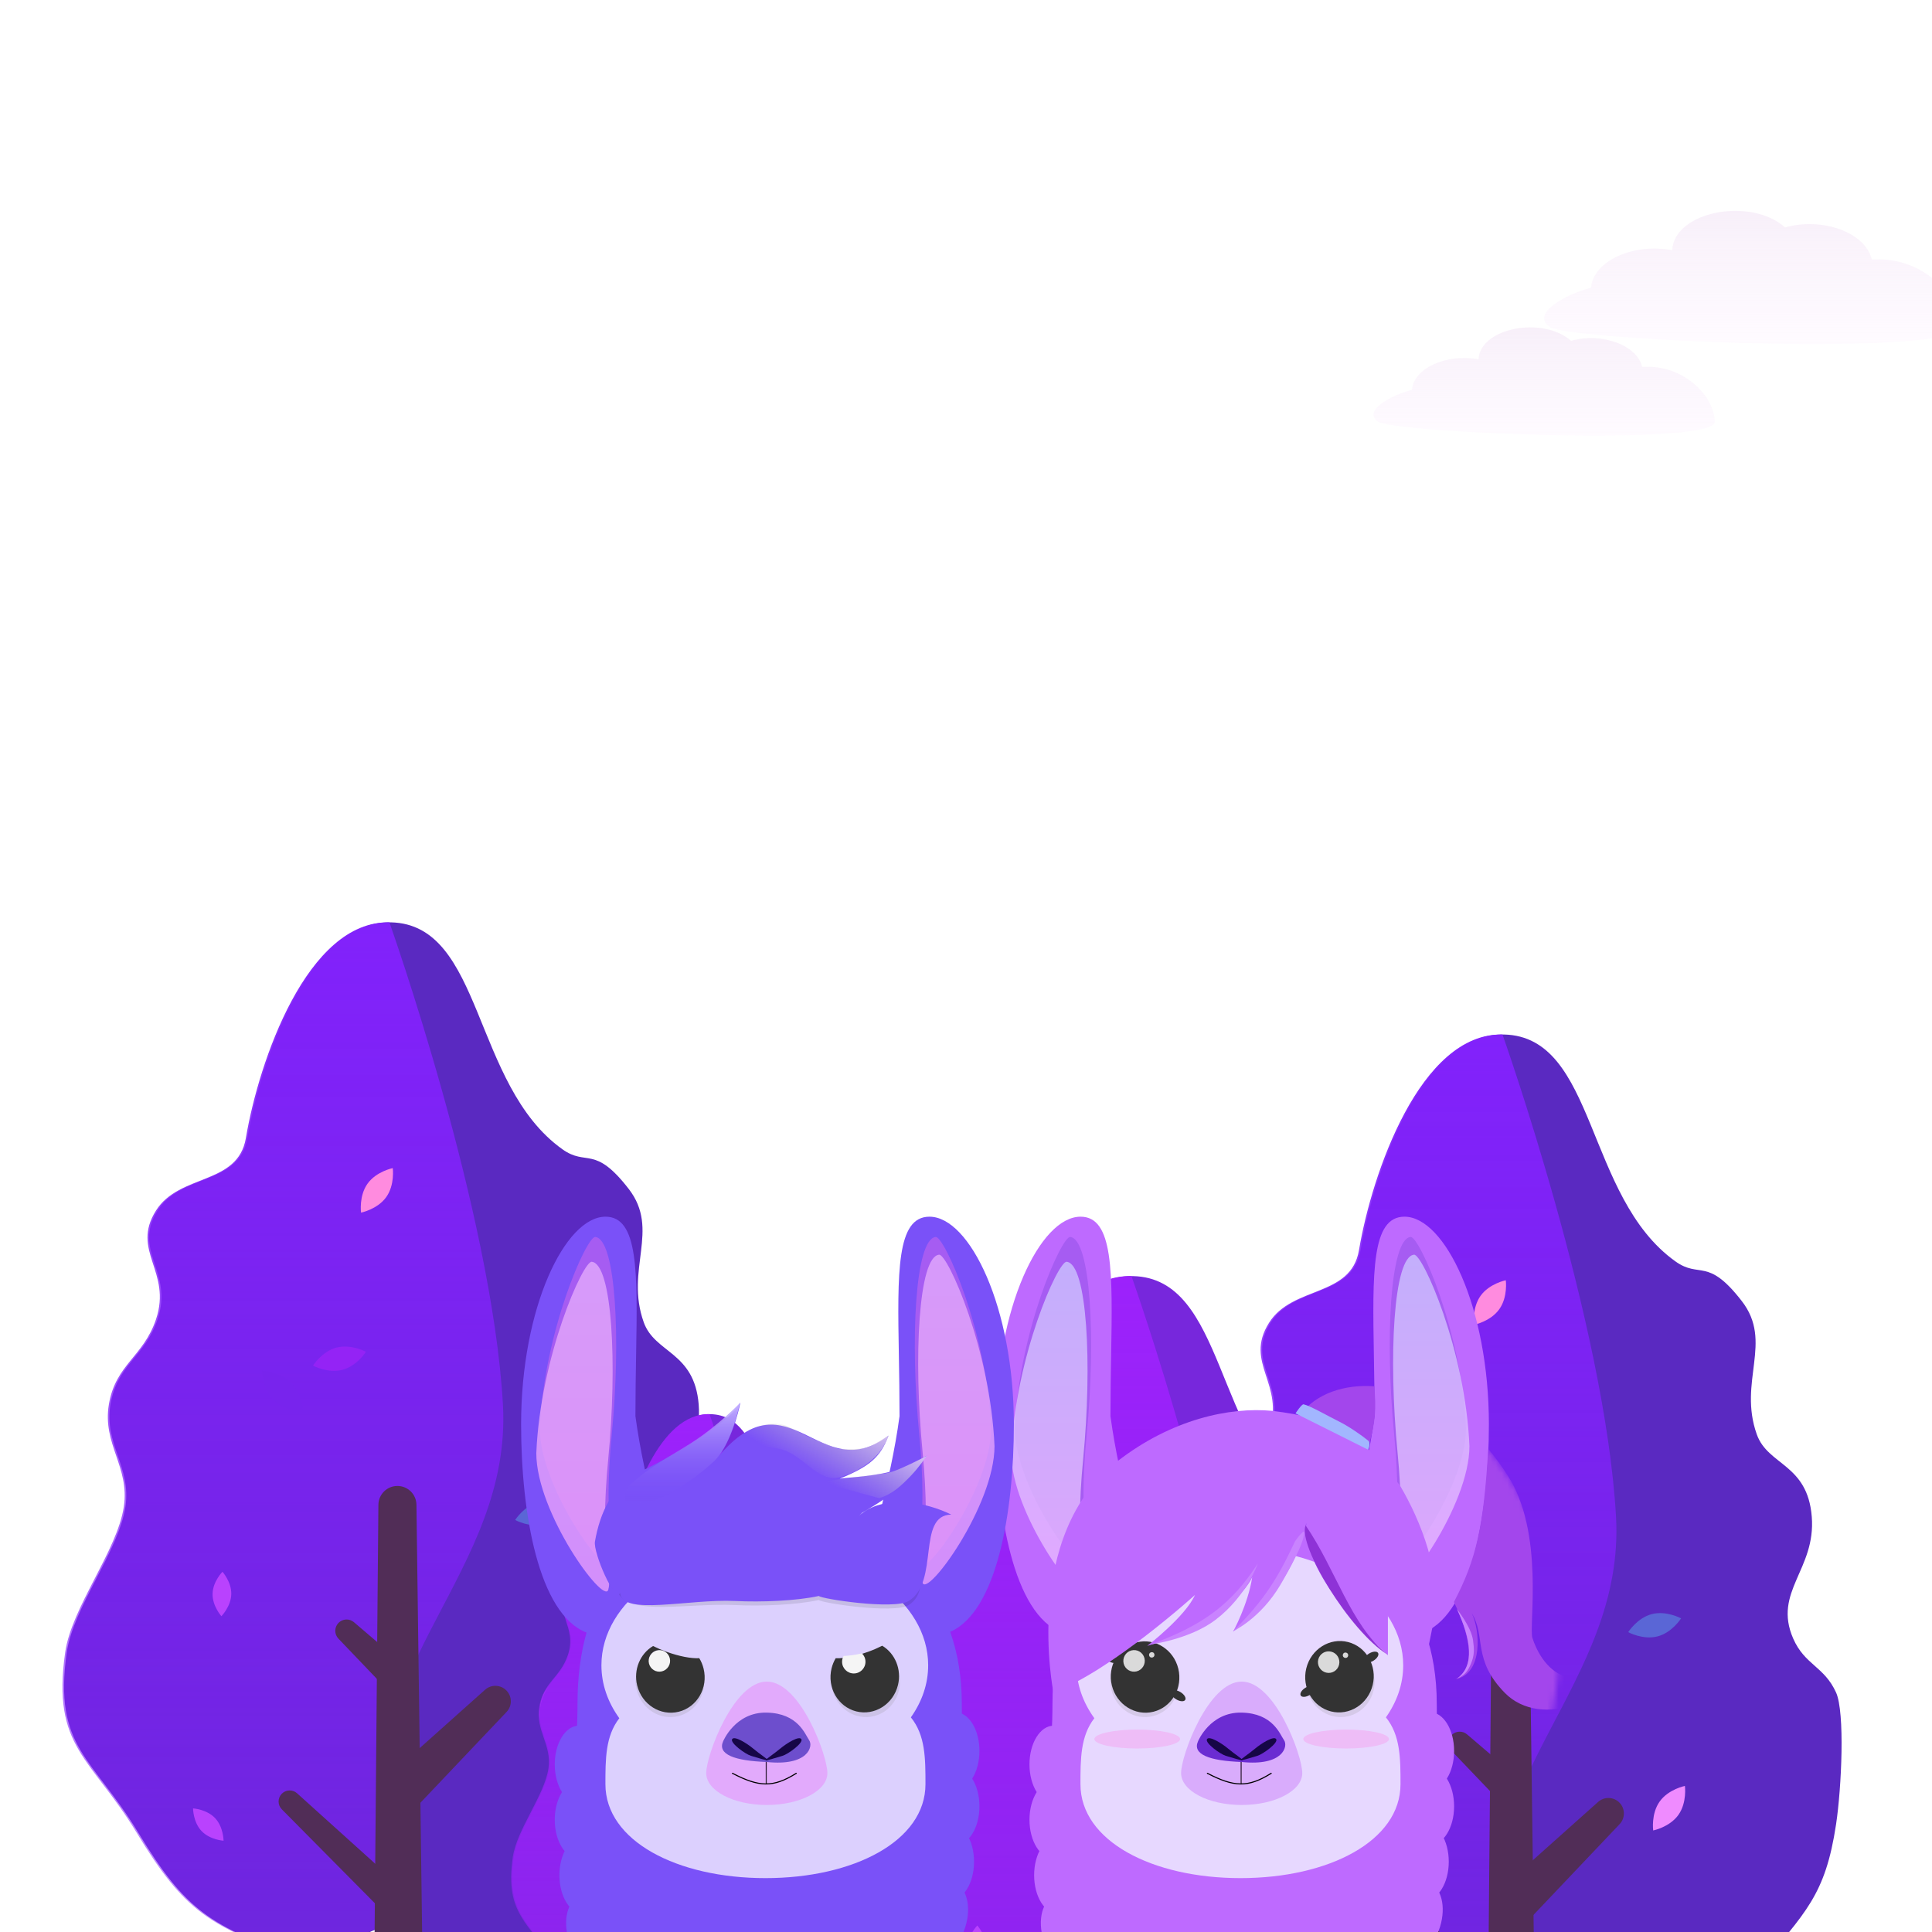 <svg width="339" height="339" viewBox="0 0 339 339" fill="none" xmlns="http://www.w3.org/2000/svg">
<g clip-path="url(#clip0_268_21215)">
<path d="M43.429 199.659C45.685 186.222 54.197 161.495 68.609 161.84C84.849 162.23 82.82 190.324 98.671 201.65C102.984 204.732 104.267 200.799 110.32 208.617C115.889 215.808 109.634 222.689 112.951 232.006C114.906 237.497 121.847 237.136 122.596 246.438C123.345 255.74 115.737 259.596 119.341 267.836C121.37 272.475 124.772 272.696 126.857 277.291C128.438 280.774 127.829 294.017 126.857 300.445C124.976 312.886 121.532 315.866 112.951 326.058C104.693 335.866 98.671 340.49 88.526 343.476C80.772 345.76 76.545 337.521 68.609 338.002C62.103 338.397 58.742 345.711 52.45 343.476C37.041 338.002 32.642 335.412 24.264 321.58C16.242 308.336 9.347 306.643 11.711 289.956C12.84 281.993 20.85 272.132 22.012 264.353C23.055 257.361 18.221 253.398 19.381 246.438C20.558 239.378 25.42 238.109 27.648 231.509C30.494 223.079 23.18 219.502 27.648 212.412C31.787 205.845 42.028 208.009 43.429 199.659Z" fill="#5A29C1"/>
<path d="M43.15 199.666C45.405 186.229 53.917 161.501 68.33 161.847C68.33 161.847 86.347 212.557 88.247 246.444C89.897 275.879 61.807 292.836 68.33 321.586C70.323 330.369 72.022 338.009 72.022 338.009C71.684 338.108 71.384 338.198 71.117 338.279C67.251 339.456 70.608 338.755 71.117 338.279C71.378 338.037 70.896 337.853 68.33 338.009C61.823 338.404 58.462 345.718 52.171 343.483C36.762 338.009 32.363 335.418 23.985 321.586C15.963 308.342 9.068 306.649 11.432 289.963C12.56 282 20.571 272.139 21.732 264.359C22.776 257.367 17.942 253.404 19.102 246.444C20.278 239.385 25.141 238.116 27.369 231.515C30.215 223.085 22.901 219.508 27.369 212.418C31.508 205.852 41.749 208.015 43.15 199.666Z" fill="url(#paint0_linear_268_21215)"/>
<path d="M66.396 264.044C66.412 262.211 67.902 260.735 69.734 260.735C71.561 260.735 73.048 262.202 73.072 264.029L74.68 385.105H65.324L66.396 264.044Z" fill="#512D57"/>
<path d="M85.109 296.495C86.201 295.52 87.87 295.587 88.881 296.646C89.879 297.693 89.882 299.339 88.886 300.388L72.622 317.53L67.528 312.192L85.109 296.495Z" fill="#512D57"/>
<path d="M59.38 287.525C58.644 286.754 58.647 285.54 59.386 284.773C60.116 284.018 61.307 283.96 62.106 284.642L72.521 293.537L68.806 297.387L59.38 287.525Z" fill="#512D57"/>
<path d="M49.445 317.471C48.702 316.721 48.694 315.515 49.428 314.755C50.155 314.002 51.348 313.96 52.126 314.661L71.422 332.056L67.707 335.906L49.445 317.471Z" fill="#512D57"/>
<path d="M51.095 242.646C53.077 244.651 53.154 247.785 53.154 247.785C53.154 247.785 50.018 247.67 48.037 245.665C46.056 243.661 45.978 240.526 45.978 240.526C45.978 240.526 49.114 240.642 51.095 242.646Z" fill="#7824ED"/>
<path d="M95.542 267.453C92.979 268.121 90.393 266.708 90.393 266.708C90.393 266.708 91.963 264.212 94.526 263.544C97.09 262.876 99.675 264.289 99.675 264.289C99.675 264.289 98.105 266.785 95.542 267.453Z" fill="#5A66D6"/>
<path d="M60.073 240.361C57.51 241.029 54.924 239.616 54.924 239.616C54.924 239.616 56.494 237.12 59.057 236.452C61.621 235.784 64.207 237.197 64.207 237.197C64.207 237.197 62.636 239.693 60.073 240.361Z" fill="#9423F5"/>
<path d="M99.197 298.766C97.66 300.924 94.77 301.5 94.77 301.5C94.77 301.5 94.372 298.579 95.908 296.421C97.445 294.263 100.335 293.687 100.335 293.687C100.335 293.687 100.733 296.608 99.197 298.766Z" fill="#EF8BFF"/>
<path d="M67.777 210.041C66.24 212.199 63.35 212.776 63.35 212.776C63.35 212.776 62.952 209.854 64.488 207.696C66.025 205.539 68.915 204.962 68.915 204.962C68.915 204.962 69.313 207.884 67.777 210.041Z" fill="#FF8BDF"/>
<path d="M40.582 279.729C40.53 281.882 38.846 283.587 38.846 283.587C38.846 283.587 37.247 281.801 37.299 279.647C37.351 277.494 39.034 275.789 39.034 275.789C39.034 275.789 40.634 277.575 40.582 279.729Z" fill="#B942FE"/>
<path d="M37.745 319.021C39.224 320.588 39.227 322.984 39.227 322.984C39.227 322.984 36.834 322.84 35.355 321.274C33.877 319.707 33.873 317.311 33.873 317.311C33.873 317.311 36.267 317.455 37.745 319.021Z" fill="#B942FE"/>
<path d="M173.633 261.73C175.888 248.293 184.4 223.565 198.813 223.911C215.053 224.3 213.023 252.395 228.874 263.721C233.187 266.803 234.47 262.87 240.523 270.688C246.092 277.879 239.837 284.76 243.154 294.076C245.109 299.568 252.05 299.207 252.799 308.509C253.549 317.811 245.94 321.667 249.544 329.907C251.573 334.546 254.975 334.767 257.06 339.362C258.641 342.844 258.032 356.088 257.06 362.516C255.179 374.957 251.736 377.937 243.154 388.129C234.896 397.937 228.874 402.56 218.73 405.547C210.975 407.83 206.748 399.592 198.813 400.073C192.306 400.468 188.945 407.782 182.654 405.547C167.244 400.073 162.845 397.482 154.467 383.65C146.446 370.406 139.55 368.713 141.915 352.027C143.043 344.064 151.053 334.203 152.215 326.423C153.258 319.432 148.424 315.468 149.584 308.509C150.761 301.449 155.623 300.18 157.851 293.58C160.698 285.149 153.383 281.572 157.851 274.482C161.99 267.916 172.231 270.08 173.633 261.73Z" fill="#7727DC"/>
<path d="M173.355 261.732C175.61 248.295 184.122 223.567 198.535 223.913C198.535 223.913 216.552 274.623 218.452 308.51C220.103 337.944 192.013 354.902 198.535 383.652C200.528 392.434 202.228 400.075 202.228 400.075C201.889 400.174 201.589 400.264 201.323 400.345C197.456 401.522 200.813 400.82 201.323 400.345C201.583 400.102 201.101 399.919 198.535 400.075C192.028 400.47 188.668 407.783 182.376 405.549C166.967 400.075 162.568 397.484 154.19 383.652C146.168 370.408 139.273 368.715 141.637 352.028C142.766 344.065 150.776 334.204 151.937 326.425C152.981 319.433 148.147 315.47 149.307 308.51C150.483 301.45 155.346 300.181 157.574 293.581C160.42 285.151 153.106 281.574 157.574 274.484C161.713 267.917 171.954 270.081 173.355 261.732Z" fill="url(#paint1_linear_268_21215)"/>
<path d="M196.61 326.118C196.627 324.286 198.117 322.809 199.949 322.809C201.775 322.809 203.263 324.277 203.287 326.104L204.894 447.18H195.539L196.61 326.118Z" fill="#512D57"/>
<path d="M227.995 329.516C225.432 330.184 222.846 328.771 222.846 328.771C222.846 328.771 224.416 326.275 226.979 325.607C229.543 324.939 232.128 326.352 232.128 326.352C232.128 326.352 230.558 328.848 227.995 329.516Z" fill="#5A66D6"/>
<path d="M192.526 302.429C189.963 303.097 187.377 301.684 187.377 301.684C187.377 301.684 188.947 299.188 191.511 298.52C194.074 297.852 196.66 299.265 196.66 299.265C196.66 299.265 195.09 301.761 192.526 302.429Z" fill="#7824EC"/>
<path d="M200.23 272.109C198.693 274.267 195.804 274.844 195.804 274.844C195.804 274.844 195.405 271.922 196.942 269.764C198.478 267.607 201.368 267.03 201.368 267.03C201.368 267.03 201.766 269.952 200.23 272.109Z" fill="#FF8BDF"/>
<path d="M173.035 341.797C172.983 343.95 171.3 345.655 171.3 345.655C171.3 345.655 169.7 343.869 169.752 341.715C169.804 339.562 171.487 337.857 171.487 337.857C171.487 337.857 173.087 339.643 173.035 341.797Z" fill="#B942FE"/>
<path d="M109.391 271.08C110.759 262.927 115.924 247.925 124.668 248.135C134.521 248.371 133.29 265.416 142.907 272.288C145.523 274.157 146.302 271.771 149.975 276.514C153.353 280.877 149.558 285.052 151.57 290.705C152.757 294.036 156.968 293.817 157.422 299.461C157.877 305.105 153.261 307.444 155.448 312.444C156.679 315.258 158.742 315.392 160.008 318.18C160.966 320.293 160.597 328.328 160.008 332.228C158.866 339.776 156.777 341.584 151.57 347.768C146.56 353.718 142.907 356.523 136.752 358.335C132.047 359.721 129.483 354.722 124.668 355.014C120.72 355.254 118.681 359.691 114.864 358.335C105.515 355.014 102.846 353.442 97.763 345.05C92.896 337.015 88.713 335.988 90.147 325.864C90.832 321.033 95.692 315.05 96.396 310.33C97.03 306.088 94.097 303.684 94.8 299.461C95.514 295.178 98.464 294.408 99.816 290.403C101.543 285.288 97.105 283.118 99.816 278.817C102.327 274.833 108.541 276.146 109.391 271.08Z" fill="#7727DC"/>
<path d="M109.221 271.08C110.589 262.927 115.754 247.925 124.498 248.134C124.498 248.134 135.429 278.901 136.582 299.461C137.583 317.319 120.541 327.608 124.498 345.05C125.707 350.379 126.738 355.014 126.738 355.014C126.533 355.075 126.351 355.129 126.189 355.179C123.843 355.892 125.88 355.467 126.189 355.179C126.347 355.031 126.055 354.92 124.498 355.014C120.55 355.254 118.511 359.691 114.694 358.335C105.345 355.014 102.676 353.442 97.593 345.05C92.726 337.015 88.543 335.988 89.977 325.864C90.662 321.033 95.522 315.05 96.227 310.33C96.86 306.088 93.927 303.684 94.63 299.461C95.344 295.178 98.294 294.408 99.646 290.403C101.373 285.288 96.935 283.118 99.646 278.817C102.157 274.833 108.371 276.146 109.221 271.08Z" fill="url(#paint2_linear_268_21215)"/>
<path d="M123.326 310.142C123.336 309.03 124.24 308.134 125.351 308.134C126.459 308.134 127.362 309.025 127.377 310.133L128.352 383.592H122.676L123.326 310.142Z" fill="#512D57"/>
<path d="M134.671 329.831C135.334 329.24 136.346 329.28 136.96 329.923C137.565 330.558 137.567 331.556 136.963 332.193L127.095 342.594L124.004 339.355L134.671 329.831Z" fill="#512D57"/>
<path d="M119.067 324.39C118.62 323.922 118.622 323.186 119.071 322.72C119.513 322.262 120.236 322.227 120.72 322.641L127.04 328.038L124.786 330.374L119.067 324.39Z" fill="#512D57"/>
<path d="M142.372 312.209C140.817 312.614 139.248 311.757 139.248 311.757C139.248 311.757 140.2 310.243 141.756 309.838C143.311 309.432 144.88 310.29 144.88 310.29C144.88 310.29 143.927 311.804 142.372 312.209Z" fill="#5A66D6"/>
<path d="M120.856 295.772C119.301 296.177 117.732 295.32 117.732 295.32C117.732 295.32 118.685 293.806 120.24 293.401C121.795 292.995 123.364 293.853 123.364 293.853C123.364 293.853 122.411 295.367 120.856 295.772Z" fill="#7824EC"/>
<path d="M144.593 331.206C143.661 332.515 141.908 332.865 141.908 332.865C141.908 332.865 141.666 331.092 142.598 329.783C143.53 328.474 145.284 328.124 145.284 328.124C145.284 328.124 145.525 329.897 144.593 331.206Z" fill="#EF8BFF"/>
<path d="M125.529 277.378C124.596 278.687 122.843 279.037 122.843 279.037C122.843 279.037 122.601 277.264 123.534 275.955C124.466 274.646 126.219 274.296 126.219 274.296C126.219 274.296 126.461 276.069 125.529 277.378Z" fill="#FF8BDF"/>
<path d="M109.023 319.657C108.991 320.963 107.97 321.998 107.97 321.998C107.97 321.998 106.999 320.914 107.031 319.608C107.062 318.301 108.084 317.267 108.084 317.267C108.084 317.267 109.054 318.35 109.023 319.657Z" fill="#B942FE"/>
<path d="M238.736 219.34C240.991 205.903 249.503 181.175 263.916 181.521C280.156 181.91 278.127 210.004 293.977 221.33C298.29 224.412 299.573 220.479 305.627 228.297C311.195 235.488 304.94 242.37 308.257 251.686C310.213 257.177 317.154 256.816 317.903 266.118C318.652 275.42 311.044 279.276 314.648 287.516C316.677 292.155 320.078 292.376 322.164 296.971C323.744 300.454 323.136 313.697 322.164 320.125C320.283 332.566 316.839 335.546 308.257 345.738C300 355.546 293.977 360.17 283.833 363.157C276.079 365.44 271.852 357.201 263.916 357.683C257.409 358.078 254.048 365.391 247.757 363.157C232.348 357.683 227.949 355.092 219.571 341.26C211.549 328.016 204.654 326.323 207.018 309.636C208.146 301.673 216.157 291.812 217.318 284.033C218.362 277.041 213.528 273.078 214.688 266.118C215.864 259.058 220.727 257.789 222.955 251.189C225.801 242.759 218.487 239.182 222.955 232.092C227.094 225.526 237.335 227.689 238.736 219.34Z" fill="#5A29C1"/>
<path d="M238.459 219.346C240.714 205.909 249.226 181.181 263.639 181.527C263.639 181.527 281.656 232.237 283.556 266.124C285.206 295.558 257.116 312.516 263.639 341.266C265.631 350.049 267.331 357.689 267.331 357.689C266.993 357.788 266.692 357.878 266.426 357.959C262.56 359.136 265.916 358.435 266.426 357.959C266.686 357.717 266.204 357.533 263.639 357.689C257.132 358.084 253.771 365.398 247.48 363.163C232.07 357.689 227.672 355.098 219.294 341.266C211.272 328.022 204.377 326.329 206.741 309.643C207.869 301.679 215.879 291.818 217.041 284.039C218.085 277.047 213.25 273.084 214.41 266.124C215.587 259.065 220.449 257.796 222.678 251.195C225.524 242.765 218.209 239.188 222.678 232.098C226.816 225.532 237.058 227.695 238.459 219.346Z" fill="url(#paint3_linear_268_21215)"/>
<path d="M261.708 283.724C261.724 281.891 263.214 280.415 265.047 280.415C266.873 280.415 268.361 281.883 268.385 283.709L269.992 404.785H260.637L261.708 283.724Z" fill="#512D57"/>
<path d="M280.414 316.177C281.506 315.202 283.175 315.269 284.185 316.328C285.184 317.375 285.187 319.021 284.191 320.07L267.926 337.212L262.832 331.874L280.414 316.177Z" fill="#512D57"/>
<path d="M254.692 307.207C253.956 306.437 253.959 305.222 254.699 304.455C255.428 303.7 256.62 303.642 257.418 304.324L267.834 313.219L264.119 317.07L254.692 307.207Z" fill="#512D57"/>
<path d="M244.756 337.151C244.013 336.401 244.005 335.195 244.738 334.435C245.465 333.682 246.659 333.64 247.436 334.341L266.733 351.736L263.018 355.586L244.756 337.151Z" fill="#512D57"/>
<path d="M246.404 262.326C248.385 264.33 248.462 267.465 248.462 267.465C248.462 267.465 245.327 267.349 243.346 265.345C241.364 263.34 241.287 260.206 241.287 260.206C241.287 260.206 244.422 260.322 246.404 262.326Z" fill="#7824ED"/>
<path d="M290.841 287.132C288.277 287.8 285.692 286.387 285.692 286.387C285.692 286.387 287.262 283.891 289.825 283.223C292.388 282.556 294.974 283.969 294.974 283.969C294.974 283.969 293.404 286.464 290.841 287.132Z" fill="#5A66D6"/>
<path d="M255.374 260.043C252.811 260.711 250.225 259.298 250.225 259.298C250.225 259.298 251.795 256.802 254.358 256.134C256.921 255.466 259.507 256.879 259.507 256.879C259.507 256.879 257.937 259.375 255.374 260.043Z" fill="#9423F5"/>
<path d="M294.505 318.448C292.969 320.606 290.079 321.182 290.079 321.182C290.079 321.182 289.68 318.261 291.217 316.103C292.753 313.945 295.643 313.369 295.643 313.369C295.643 313.369 296.042 316.29 294.505 318.448Z" fill="#EF8BFF"/>
<path d="M263.075 229.721C261.539 231.879 258.649 232.455 258.649 232.455C258.649 232.455 258.251 229.534 259.787 227.376C261.324 225.218 264.214 224.642 264.214 224.642C264.214 224.642 264.612 227.563 263.075 229.721Z" fill="#FF8BDF"/>
<path d="M235.881 299.408C235.829 301.562 234.145 303.267 234.145 303.267C234.145 303.267 232.546 301.48 232.598 299.327C232.649 297.173 234.333 295.468 234.333 295.468C234.333 295.468 235.933 297.255 235.881 299.408Z" fill="#B942FE"/>
<path d="M233.054 338.701C234.532 340.267 234.536 342.664 234.536 342.664C234.536 342.664 232.142 342.52 230.664 340.953C229.185 339.387 229.182 336.991 229.182 336.991C229.182 336.991 231.575 337.134 233.054 338.701Z" fill="#B942FE"/>
<path d="M193.56 304.813C193.56 308.565 187.195 316.387 184.862 316.387C182.528 316.387 180.637 313.345 180.637 309.593C180.637 305.841 182.528 302.8 184.862 302.8C187.195 302.8 193.56 301.061 193.56 304.813Z" fill="#BE6AFF"/>
<path d="M193.56 314.532C193.56 318.284 187.195 326.105 184.862 326.105C182.528 326.105 180.637 323.064 180.637 319.312C180.637 315.56 182.528 312.519 184.862 312.519C187.195 312.519 193.56 310.78 193.56 314.532Z" fill="#BE6AFF"/>
<path d="M194.022 331.998C195.135 335.578 191.38 344.963 189.154 345.667C186.927 346.372 184.22 344.041 183.108 340.461C181.996 336.88 182.899 333.407 185.125 332.703C187.352 331.998 192.91 328.418 194.022 331.998Z" fill="#BE6AFF"/>
<path d="M199.794 340.504C200.906 344.084 197.152 353.469 194.925 354.173C192.699 354.877 189.992 352.546 188.88 348.966C187.767 345.386 188.67 341.913 190.897 341.209C193.123 340.504 198.681 336.924 199.794 340.504Z" fill="#5A5A5B"/>
<path d="M242.223 302.444C242.223 306.196 248.588 314.018 250.922 314.018C253.255 314.018 255.146 310.976 255.146 307.224C255.146 303.473 253.255 300.431 250.922 300.431C248.588 300.431 242.223 298.693 242.223 302.444Z" fill="#BE6AFF"/>
<path d="M242.223 312.167C242.223 315.919 248.588 323.741 250.922 323.741C253.255 323.741 255.146 320.699 255.146 316.947C255.146 313.195 253.255 310.154 250.922 310.154C248.588 310.154 242.223 308.415 242.223 312.167Z" fill="#BE6AFF"/>
<path d="M241.761 329.631C240.649 333.211 244.403 342.596 246.63 343.3C248.856 344.005 251.563 341.674 252.675 338.094C253.788 334.514 252.884 331.04 250.658 330.336C248.431 329.631 242.873 326.051 241.761 329.631Z" fill="#BE6AFF"/>
<path d="M234.931 338.135C233.818 341.715 237.573 351.1 239.799 351.804C242.026 352.509 244.733 350.178 245.845 346.598C246.957 343.018 246.054 339.544 243.828 338.84C241.601 338.135 236.043 334.555 234.931 338.135Z" fill="#DDE8EF"/>
<path d="M241.286 321.886C241.286 325.638 247.651 333.459 249.984 333.459C252.317 333.459 254.209 330.418 254.209 326.666C254.209 322.914 252.317 319.873 249.984 319.873C247.651 319.873 241.286 318.134 241.286 321.886Z" fill="#BE6AFF"/>
<path d="M194.378 324.256C194.378 328.008 188.013 335.83 185.68 335.83C183.347 335.83 181.455 332.788 181.455 329.036C181.455 325.284 183.347 322.243 185.68 322.243C188.013 322.243 194.378 320.504 194.378 324.256Z" fill="#BE6AFF"/>
<path fill-rule="evenodd" clip-rule="evenodd" d="M186.26 286.456C177.855 283.199 174.787 265.565 174.787 249.908C174.787 229.435 182.523 213.486 189.601 213.486C195.387 213.486 195.219 223.192 194.966 237.919V237.919V237.919C194.909 241.207 194.848 244.746 194.848 248.482C195.682 254.677 197.007 260.218 198.154 265.011C198.557 266.696 198.938 268.289 199.268 269.785C204.128 267.222 209.987 266.016 216.509 266.016C223.747 266.016 230.736 267.501 236.576 270.678C236.946 268.927 237.399 267.036 237.883 265.011C239.03 260.218 240.355 254.677 241.189 248.482C241.189 244.746 241.128 241.207 241.071 237.919C240.817 223.192 240.65 213.486 246.436 213.486C253.514 213.486 261.25 229.435 261.25 249.908C261.25 265.382 258.253 282.787 250.07 286.336C251.382 290.012 252.105 294.226 252.105 299.007C252.105 301.628 252.191 304.497 252.281 307.524C252.986 331.239 253.978 364.65 216.509 364.65C180.83 364.65 182.707 334.357 184.154 310.987C184.421 306.681 184.673 302.61 184.673 299.007C184.673 294.278 185.224 290.104 186.26 286.456Z" fill="#BE6AFF"/>
<path fill-rule="evenodd" clip-rule="evenodd" d="M243.181 301.34C245.121 298.592 246.214 295.488 246.214 292.202C246.214 280.941 233.379 271.812 217.547 271.812C201.715 271.812 188.881 280.941 188.881 292.202C188.881 295.548 190.014 298.705 192.021 301.491C189.582 304.622 189.582 308.66 189.582 313.067C189.582 323.019 202.154 329.546 217.661 329.546C233.169 329.546 245.74 323.019 245.74 313.067C245.74 308.589 245.74 304.492 243.181 301.34Z" fill="#E7D8FF"/>
<path d="M257.243 250.633C257.243 261.067 245.407 277.258 244.62 274.606C243.832 271.955 246.228 268.202 244.619 251.627C243.011 235.053 243.898 217.375 247.521 217.043C249.034 216.905 256.542 233.729 257.243 250.633Z" fill="#A65CF2"/>
<path d="M257.837 253.745C257.837 264.179 246.001 280.37 245.213 277.718C244.426 275.066 246.822 271.314 245.213 254.739C243.605 238.164 244.491 220.487 248.115 220.155C249.627 220.017 257.135 236.841 257.837 253.745Z" fill="url(#paint4_linear_268_21215)" fill-opacity="0.8"/>
<path d="M178.062 250.633C178.062 261.067 189.898 277.258 190.685 274.606C191.473 271.955 189.077 268.202 190.685 251.627C192.294 235.053 191.407 217.375 187.784 217.043C186.271 216.905 178.763 233.729 178.062 250.633Z" fill="#A65CF2"/>
<path d="M177.435 254.987C177.435 265.421 189.271 281.612 190.058 278.96C190.846 276.309 188.45 272.556 190.058 255.981C191.667 239.407 190.78 221.729 187.157 221.398C185.644 221.259 178.136 238.083 177.435 254.987Z" fill="url(#paint5_linear_268_21215)" fill-opacity="0.8"/>
<path d="M228.504 311.116C228.504 314.207 223.744 316.713 217.872 316.713C212 316.713 207.24 314.207 207.24 311.116C207.24 308.025 212 295.062 217.872 295.062C223.744 295.062 228.504 308.025 228.504 311.116Z" fill="#D9ACFC"/>
<line x1="217.777" y1="307.422" x2="217.777" y2="313.02" stroke="url(#paint6_linear_268_21215)" stroke-width="0.178"/>
<path d="M211.855 311.154C216.511 313.573 218.975 313.711 223.053 311.154" stroke="black" stroke-width="0.187" stroke-linecap="round" stroke-linejoin="round"/>
<path d="M217.846 300.504C223.364 300.614 224.576 304.3 225.311 305.354C226.047 306.408 225.144 309.939 217.846 309.165C212.235 308.97 209.169 307.836 210.217 305.527C210.217 305.527 212.327 300.394 217.846 300.504Z" fill="#6B2CD2"/>
<path d="M223.936 305.173C224.302 305.854 221.576 307.806 220.638 308.084C219.302 308.48 217.784 308.973 217.71 308.836C217.637 308.7 219.133 307.742 220.221 306.826C221.309 305.909 223.57 304.492 223.936 305.173Z" fill="#160646"/>
<path d="M211.781 305.173C211.414 305.854 214.14 307.806 215.079 308.084C216.415 308.48 217.933 308.973 218.007 308.836C218.08 308.7 216.584 307.742 215.496 306.826C214.408 305.909 212.147 304.492 211.781 305.173Z" fill="#160646"/>
<mask id="mask0_268_21215" style="mask-type:luminance" maskUnits="userSpaceOnUse" x="162" y="233" width="112" height="112">
<circle cx="217.94" cy="289.244" r="55.581" fill="white"/>
</mask>
<g mask="url(#mask0_268_21215)">
<path d="M206.665 293.558C207.486 296.917 205.542 300.3 202.322 301.113C199.103 301.926 195.827 299.861 195.006 296.502C194.185 293.142 196.13 289.759 199.349 288.946C202.569 288.133 205.844 290.198 206.665 293.558Z" fill="#8C8C8C" fill-opacity="0.2"/>
<path d="M241.001 293.558C241.822 296.917 239.878 300.3 236.658 301.113C233.439 301.926 230.163 299.861 229.342 296.502C228.521 293.142 230.465 289.759 233.685 288.946C236.905 288.133 240.18 290.198 241.001 293.558Z" fill="#8C8C8C" fill-opacity="0.2"/>
<path d="M229.207 292.74C228.383 296.102 230.323 299.485 233.54 300.295C236.757 301.105 240.032 299.036 240.856 295.674C241.68 292.311 239.74 288.928 236.523 288.118C233.306 287.308 230.031 289.377 229.207 292.74Z" fill="#333333"/>
<path d="M206.751 292.79C207.572 296.15 205.628 299.533 202.408 300.346C199.189 301.159 195.913 299.094 195.092 295.734C194.271 292.375 196.216 288.992 199.435 288.179C202.655 287.366 205.93 289.431 206.751 292.79Z" fill="#333333"/>
<ellipse cx="1.884" cy="1.892" rx="1.884" ry="1.892" transform="matrix(0.97 0.244 -0.238 0.971 231.758 289.351)" fill="#DADADA"/>
<ellipse cx="0.471" cy="0.473" rx="0.471" ry="0.473" transform="matrix(0.97 0.244 -0.238 0.971 235.746 289.862)" fill="#DADADA"/>
<ellipse cx="1.884" cy="1.892" rx="1.884" ry="1.892" transform="matrix(0.97 -0.244 0.238 0.971 196.711 290.052)" fill="#DADADA"/>
<ellipse cx="0.471" cy="0.473" rx="0.471" ry="0.473" transform="matrix(0.97 -0.244 0.238 0.971 201.527 290.03)" fill="#DADADA"/>
<ellipse cx="1.413" cy="0.738" rx="1.413" ry="0.738" transform="matrix(0.855 -0.519 0.512 0.859 227.855 296.871)" fill="#333333"/>
<ellipse cx="1.413" cy="0.738" rx="1.413" ry="0.738" transform="matrix(0.855 -0.519 0.512 0.859 239.012 290.874)" fill="#333333"/>
<ellipse cx="1.413" cy="0.738" rx="1.413" ry="0.738" transform="matrix(-0.855 -0.519 -0.512 0.859 208.342 297.639)" fill="#333333"/>
<ellipse cx="1.413" cy="0.738" rx="1.413" ry="0.738" transform="matrix(-0.855 -0.519 -0.512 0.859 196.467 290.934)" fill="#333333"/>
<g filter="url(#filter0_f_268_21215)">
<ellipse cx="199.542" cy="305.143" rx="7.519" ry="1.66" fill="#FF7BE2" fill-opacity="0.3"/>
</g>
<g filter="url(#filter1_f_268_21215)">
<ellipse cx="236.203" cy="305.143" rx="7.519" ry="1.66" fill="#FF7BE2" fill-opacity="0.3"/>
</g>
</g>
<mask id="mask1_268_21215" style="mask-type:alpha" maskUnits="userSpaceOnUse" x="162" y="233" width="112" height="112">
<circle cx="217.94" cy="289.244" r="55.581" fill="#C4C4C4"/>
</mask>
<g mask="url(#mask1_268_21215)">
<path d="M255.418 294.645C260.291 293.66 259.692 285.988 258.247 283.077C260.782 287.213 258.283 291.187 264.087 297.084C270.285 303.382 283.786 298.816 281.061 289.097C280.153 296.669 271.793 296.26 268.888 287.41C268.205 285.331 271.089 268.953 264.492 258.806C263.348 257.047 262.247 255.545 261.131 254.229C260.349 267.714 259.052 273.636 255.114 281.099C257.637 286.304 259.326 292.559 255.418 294.645Z" fill="#A346EC"/>
<path d="M241.129 243.249C236.004 242.88 230.961 244.435 228.12 248.262L240.244 253.486C241.345 249.456 241.492 247.12 241.129 243.249Z" fill="#A346EC"/>
<path d="M255.639 282.337C258.117 287.647 258.825 292.249 255.639 294.551C256.953 293.942 257.51 293.38 258.117 291.895C258.723 290.411 258.688 289.406 258.471 287.824C258.143 285.436 255.639 282.337 255.639 282.337Z" fill="#C983FF"/>
<path d="M196.001 256.454C205.538 249.031 215.795 246.83 223.286 247.563C233.772 248.853 238.801 251.461 245.686 260.723C249.219 266.715 253.198 276.369 251.528 284.585C249.184 296.101 249.184 297.739 249.184 297.739L243.529 280.997V290.439C243.529 290.439 228.23 276.844 229.206 267.215C229.206 267.215 227.532 278.355 216.371 286.284C216.371 286.284 218.976 281.564 219.719 276.75C219.719 276.75 216.558 284.321 201.304 288.796C201.304 288.796 208 283.64 209.674 279.865C209.674 279.865 194.887 293.27 184.842 296.951C184.842 296.951 179.263 269.479 196.001 256.454Z" fill="#BE6AFF"/>
<path d="M220.705 274.343C216.172 281.352 211.332 285.083 201.933 288.536C201.933 288.536 208.788 287.645 213.278 284.228C218.774 280.046 220.705 274.343 220.705 274.343Z" fill="#C983FF"/>
<path d="M227.238 270.437C224.315 276.692 221.892 280.752 216.346 286.231C216.346 286.231 221.148 284.043 224.665 278.088C226.483 275.01 228.559 271.008 228.736 269.592C229.444 267.291 227.238 270.437 227.238 270.437Z" fill="#C983FF"/>
<path d="M243.426 290.304C236.876 286.233 227.672 271.187 229.088 267.647C234.419 275.411 236.95 285.11 243.426 290.304Z" fill="#8E32D7"/>
<path d="M240.065 254.374L227.32 248.001C227.32 248.001 228.403 246.335 228.736 246.408C229.909 246.667 233.113 248.525 234.932 249.417C236.581 250.227 238.937 251.844 240.065 252.78C240.609 253.232 240.065 254.374 240.065 254.374Z" fill="#A2B6FF"/>
</g>
<path d="M110.263 304.813C110.263 308.565 103.898 316.387 101.565 316.387C99.231 316.387 97.34 313.345 97.34 309.593C97.34 305.841 99.231 302.8 101.565 302.8C103.898 302.8 110.263 301.061 110.263 304.813Z" fill="#7A51F8"/>
<path d="M110.263 314.532C110.263 318.284 103.898 326.105 101.565 326.105C99.231 326.105 97.34 323.064 97.34 319.312C97.34 315.56 99.231 312.519 101.565 312.519C103.898 312.519 110.263 310.78 110.263 314.532Z" fill="#7A51F8"/>
<path d="M110.725 331.998C111.838 335.578 108.083 344.963 105.857 345.667C103.63 346.371 100.924 344.04 99.811 340.46C98.699 336.88 99.602 333.407 101.828 332.703C104.055 331.998 109.613 328.418 110.725 331.998Z" fill="#7A51F8"/>
<path d="M116.499 340.504C117.611 344.084 113.857 353.469 111.63 354.173C109.404 354.877 106.697 352.546 105.585 348.966C104.472 345.386 105.375 341.913 107.602 341.209C109.828 340.504 115.386 336.924 116.499 340.504Z" fill="#5A5A5B"/>
<path d="M158.936 302.445C158.936 306.197 165.301 314.018 167.634 314.018C169.968 314.018 171.859 310.977 171.859 307.225C171.859 303.473 169.968 300.432 167.634 300.432C165.301 300.432 158.936 298.693 158.936 302.445Z" fill="#7A51F8"/>
<path d="M158.936 312.168C158.936 315.919 165.301 323.741 167.634 323.741C169.968 323.741 171.859 320.699 171.859 316.948C171.859 313.196 169.968 310.154 167.634 310.154C165.301 310.154 158.936 308.416 158.936 312.168Z" fill="#7A51F8"/>
<path d="M158.474 329.632C157.361 333.212 161.116 342.596 163.342 343.301C165.569 344.005 168.276 341.674 169.388 338.094C170.5 334.514 169.597 331.041 167.371 330.336C165.144 329.632 159.586 326.052 158.474 329.632Z" fill="#7A51F8"/>
<path d="M151.644 338.135C150.531 341.715 154.286 351.1 156.512 351.805C158.739 352.509 161.446 350.178 162.558 346.598C163.67 343.018 162.767 339.545 160.541 338.84C158.314 338.136 152.756 334.555 151.644 338.135Z" fill="#DDE8EF"/>
<path d="M157.989 321.886C157.989 325.638 164.354 333.46 166.687 333.46C169.021 333.46 170.912 330.418 170.912 326.666C170.912 322.914 169.021 319.873 166.687 319.873C164.354 319.873 157.989 318.134 157.989 321.886Z" fill="#7A51F8"/>
<path d="M111.082 324.257C111.082 328.008 104.717 335.83 102.383 335.83C100.05 335.83 98.158 332.788 98.158 329.037C98.158 325.285 100.05 322.243 102.383 322.243C104.717 322.243 111.082 320.505 111.082 324.257Z" fill="#7A51F8"/>
<path fill-rule="evenodd" clip-rule="evenodd" d="M102.917 286.46C94.506 283.212 91.435 265.571 91.435 249.909C91.435 229.436 99.171 213.487 106.249 213.487C112.035 213.487 111.868 223.192 111.614 237.92V237.92V237.92C111.557 241.208 111.496 244.746 111.496 248.483C112.33 254.677 113.656 260.218 114.802 265.012C115.206 266.698 115.587 268.293 115.917 269.79C120.779 267.224 126.641 266.016 133.167 266.016C140.401 266.016 147.387 267.5 153.226 270.673C153.595 268.924 154.048 267.035 154.531 265.012C155.678 260.218 157.004 254.677 157.837 248.483C157.837 244.746 157.776 241.208 157.72 237.92C157.466 223.192 157.299 213.487 163.085 213.487C170.162 213.487 177.899 229.436 177.899 249.909C177.899 265.377 174.903 282.776 166.726 286.333C168.04 290.01 168.764 294.225 168.764 299.008C168.764 301.629 168.849 304.498 168.939 307.524C169.644 331.239 170.637 364.651 133.167 364.651C97.489 364.651 99.365 334.358 100.812 310.988C101.079 306.682 101.331 302.611 101.331 299.008C101.331 294.28 101.882 290.107 102.917 286.46Z" fill="#7A51F8"/>
<path fill-rule="evenodd" clip-rule="evenodd" d="M159.829 301.34C161.77 298.591 162.862 295.488 162.862 292.202C162.862 280.941 150.028 271.812 134.196 271.812C118.364 271.812 105.529 280.941 105.529 292.202C105.529 295.548 106.662 298.705 108.669 301.491C106.23 304.622 106.23 308.66 106.23 313.067C106.23 323.019 118.802 329.546 134.309 329.546C149.817 329.546 162.388 323.019 162.388 313.067C162.388 308.589 162.388 304.492 159.829 301.34Z" fill="#DCD0FE"/>
<path d="M173.911 250.633C173.911 261.068 162.075 277.258 161.287 274.607C160.5 271.955 162.896 268.203 161.287 251.628C159.679 235.053 160.566 217.375 164.189 217.044C165.702 216.906 173.21 233.729 173.911 250.633Z" fill="#A65CF2"/>
<path d="M174.503 253.745C174.503 264.18 162.667 280.37 161.879 277.718C161.092 275.067 163.488 271.314 161.879 254.74C160.271 238.165 161.157 220.487 164.781 220.156C166.293 220.017 173.801 236.841 174.503 253.745Z" fill="url(#paint7_linear_268_21215)" fill-opacity="0.8"/>
<path d="M94.728 250.633C94.728 261.068 106.564 277.258 107.351 274.607C108.139 271.955 105.743 268.203 107.351 251.628C108.96 235.053 108.073 217.375 104.45 217.044C102.937 216.906 95.429 233.729 94.728 250.633Z" fill="#A65CF2"/>
<path d="M94.103 254.988C94.103 265.422 105.939 281.613 106.726 278.961C107.514 276.309 105.118 272.557 106.726 255.982C108.335 239.407 107.448 221.73 103.825 221.398C102.312 221.26 94.804 238.083 94.103 254.988Z" fill="url(#paint8_linear_268_21215)" fill-opacity="0.8"/>
<path d="M145.18 311.115C145.18 314.207 140.42 316.712 134.548 316.712C128.676 316.712 123.916 314.207 123.916 311.115C123.916 308.024 128.676 295.062 134.548 295.062C140.42 295.062 145.18 308.024 145.18 311.115Z" fill="#E2AAFC"/>
<line x1="134.449" y1="307.422" x2="134.449" y2="313.02" stroke="url(#paint9_linear_268_21215)" stroke-width="0.178"/>
<path d="M128.521 311.154C133.177 313.573 135.641 313.711 139.719 311.154" stroke="black" stroke-width="0.187" stroke-linecap="round" stroke-linejoin="round"/>
<path d="M134.519 300.504C140.038 300.614 141.25 304.3 141.985 305.355C142.721 306.409 141.818 309.939 134.519 309.166C128.908 308.97 125.843 307.837 126.891 305.528C126.891 305.528 129.001 300.394 134.519 300.504Z" fill="#6D4ECD"/>
<path d="M140.614 305.174C140.98 305.854 138.254 307.806 137.316 308.084C135.979 308.48 134.461 308.974 134.388 308.837C134.314 308.7 135.811 307.743 136.898 306.826C137.986 305.909 140.248 304.493 140.614 305.174Z" fill="#160646"/>
<path d="M128.458 305.174C128.092 305.854 130.818 307.806 131.757 308.084C133.093 308.48 134.611 308.974 134.684 308.837C134.758 308.7 133.262 307.743 132.174 306.826C131.086 305.909 128.824 304.493 128.458 305.174Z" fill="#160646"/>
<mask id="mask2_268_21215" style="mask-type:luminance" maskUnits="userSpaceOnUse" x="79" y="233" width="112" height="112">
<circle cx="134.655" cy="289.244" r="55.581" fill="white"/>
</mask>
<g mask="url(#mask2_268_21215)">
<path d="M123.38 293.558C124.202 296.918 122.257 300.301 119.038 301.113C115.818 301.926 112.542 299.862 111.721 296.502C110.9 293.142 112.325 293.421 115.545 292.608C118.765 291.795 122.559 290.198 123.38 293.558Z" fill="#8C8C8C" fill-opacity="0.2"/>
<path d="M157.718 293.558C158.539 296.918 156.595 300.301 153.375 301.113C150.156 301.926 146.88 299.862 146.059 296.502C145.238 293.142 146.663 293.421 149.883 292.608C153.102 291.795 156.897 290.198 157.718 293.558Z" fill="#8C8C8C" fill-opacity="0.2"/>
<path fill-rule="evenodd" clip-rule="evenodd" d="M146.636 290.961C146.317 291.498 146.07 292.094 145.912 292.737C145.088 296.099 147.028 299.482 150.245 300.292C153.462 301.102 156.737 299.033 157.561 295.671C158.24 292.901 157.043 290.117 154.802 288.769C154.063 289.144 153.237 289.504 152.352 289.826C151.924 289.981 151.501 290.122 151.088 290.246C151.585 290.701 151.825 291.408 151.653 292.108C151.405 293.123 150.385 293.74 149.376 293.486C148.367 293.232 147.75 292.203 147.999 291.188C148.024 291.086 148.057 290.988 148.096 290.894C147.554 290.959 147.062 290.981 146.636 290.961Z" fill="#333333"/>
<path fill-rule="evenodd" clip-rule="evenodd" d="M115.936 289.527C115.9 289.525 115.865 289.525 115.829 289.525C114.695 289.525 113.775 290.444 113.775 291.578C113.775 292.712 114.695 293.631 115.829 293.631C116.963 293.631 117.882 292.712 117.882 291.578C117.882 290.826 117.478 290.169 116.876 289.811C116.555 289.721 116.241 289.627 115.936 289.527Z" fill="#F5F5F5"/>
<path fill-rule="evenodd" clip-rule="evenodd" d="M148.023 290.569C147.853 290.868 147.756 291.214 147.756 291.582C147.756 292.716 148.675 293.635 149.809 293.635C150.943 293.635 151.862 292.716 151.862 291.582C151.862 291.007 151.626 290.488 151.246 290.115C150.075 290.377 148.973 290.528 148.023 290.569Z" fill="#F5F5F5"/>
<path fill-rule="evenodd" clip-rule="evenodd" d="M114.59 288.82C112.331 290.164 111.12 292.957 111.799 295.735C112.62 299.094 115.895 301.159 119.115 300.346C122.335 299.533 124.279 296.15 123.458 292.791C123.295 292.123 123.035 291.507 122.698 290.954C121.307 291.033 119.189 290.644 116.931 289.822C116.089 289.516 115.301 289.176 114.59 288.82ZM117.526 290.968C117.775 291.983 117.159 293.012 116.149 293.266C115.14 293.52 114.121 292.904 113.872 291.888C113.623 290.873 114.24 289.844 115.249 289.59C116.258 289.336 117.278 289.953 117.526 290.968Z" fill="#333333"/>
</g>
<mask id="mask3_268_21215" style="mask-type:alpha" maskUnits="userSpaceOnUse" x="79" y="233" width="112" height="112">
<circle cx="134.655" cy="289.244" r="55.581" fill="#C4C4C4"/>
</mask>
<g mask="url(#mask3_268_21215)">
<path d="M163.978 266.781C157.67 267.388 164.846 278.326 159.438 281.632C156.832 283.225 143.953 281.24 143.684 280.747C139.633 281.627 133.631 281.85 128.993 281.632C120.724 281.244 110.584 283.579 108.46 279.507C106.512 278.799 105.273 273.135 104.388 271.188L163.978 266.781C164.055 266.773 164.135 266.767 164.217 266.763L163.978 266.781Z" fill="black" fill-opacity="0.1"/>
<path d="M166.918 265.759C160.797 265.853 164.919 277.576 159.444 280.923C156.838 282.516 143.959 280.531 143.69 280.037C139.639 280.918 133.636 281.141 128.998 280.923C120.73 280.535 109.173 283.578 108.819 279.506C107.924 281.356 104.052 272.426 104.394 270.479C105.279 265.438 107.426 260.576 112.312 258.247C118.974 255.071 128.497 249.121 129.916 246.074C129.916 246.074 128.903 251.648 126.196 255.414C138.558 240.882 143.867 261.098 155.904 251.893C154.54 255.591 152.676 257.296 147.345 259.458C148.25 259.25 154.176 259.107 157.851 257.735C159.794 257.008 162.63 255.414 162.63 255.414C159.382 260.003 156.882 262.221 151.276 265.438C151.256 265.458 151.235 265.479 151.215 265.499C151.152 265.561 151.094 265.627 151.03 265.687C151.021 265.692 151.011 265.698 151.002 265.703C150.923 265.78 150.842 265.855 150.762 265.931C154.445 262.658 160.502 263.21 165.096 264.968L165.105 264.968C165.152 264.986 165.195 265.006 165.24 265.024C165.47 265.113 165.698 265.206 165.92 265.301C166.025 265.346 166.127 265.393 166.229 265.439C166.386 265.51 166.54 265.581 166.691 265.654C166.766 265.69 166.845 265.723 166.918 265.759Z" fill="#7A51F8"/>
<path d="M125.224 256.455C128.427 253.484 129.826 246.188 129.826 246.188C129.826 246.188 126.039 250.182 121.153 253.268C117.79 255.393 114.002 257.375 110.646 260.452C109.159 261.815 109.824 263.889 109.824 263.889C109.824 263.889 114.317 263.871 116.857 262.41C120.061 260.566 122.514 258.968 125.224 256.455Z" fill="url(#paint10_linear_268_21215)"/>
<path d="M153.066 253.585C154.496 252.832 155.898 251.895 155.898 251.895C155.898 251.895 155.288 253.861 153.774 255.435C152.149 257.125 149.778 258.521 147.52 259.152C143.56 260.259 141.298 255.643 137.382 254.392C135.055 253.649 126.869 253.068 126.869 253.068C126.869 253.068 133.628 249.632 135.593 249.768C139.541 250.039 137.914 250.869 147.048 254.196C148.641 254.196 151.22 254.557 153.066 253.585Z" fill="url(#paint11_linear_268_21215)"/>
<path d="M159.442 257.028C160.909 256.351 162.629 255.435 162.629 255.435C162.629 255.435 161.311 257.401 159.796 258.975C158.171 260.666 156.508 262.241 154.25 262.873L143.866 260.038L154.25 258.621C155.843 258.621 157.141 258.09 159.442 257.028Z" fill="url(#paint12_linear_268_21215)"/>
</g>
<path d="M329.745 45.517H328.436C327.29 40.766 319.763 38.067 313.217 39.902C307.162 34.504 293.744 37.095 293.416 43.897C286.544 42.601 279.507 45.84 279.18 50.483C274.925 51.563 268.39 55.017 271.979 57.393C275.569 59.768 343.956 62.683 343.956 57.393C343.956 52.102 337.763 45.517 329.745 45.517Z" fill="url(#paint13_linear_268_21215)"/>
<path d="M289.219 64.364H288.145C287.206 60.504 281.033 58.311 275.666 59.803C270.701 55.416 259.698 57.522 259.43 63.048C253.794 61.996 248.024 64.627 247.755 68.399C244.267 69.277 238.908 72.084 241.851 74.014C244.794 75.944 300.872 78.312 300.872 74.014C300.872 69.715 295.794 64.364 289.219 64.364Z" fill="url(#paint14_linear_268_21215)"/>
</g>
<defs>
<filter id="filter0_f_268_21215" x="189.535" y="300.995" width="20.015" height="8.296" filterUnits="userSpaceOnUse" color-interpolation-filters="sRGB">
<feFlood flood-opacity="0" result="BackgroundImageFix"/>
<feBlend mode="normal" in="SourceGraphic" in2="BackgroundImageFix" result="shape"/>
<feGaussianBlur stdDeviation="1.244" result="effect1_foregroundBlur_268_21215"/>
</filter>
<filter id="filter1_f_268_21215" x="226.195" y="300.995" width="20.015" height="8.296" filterUnits="userSpaceOnUse" color-interpolation-filters="sRGB">
<feFlood flood-opacity="0" result="BackgroundImageFix"/>
<feBlend mode="normal" in="SourceGraphic" in2="BackgroundImageFix" result="shape"/>
<feGaussianBlur stdDeviation="1.244" result="effect1_foregroundBlur_268_21215"/>
</filter>
<linearGradient id="paint0_linear_268_21215" x1="49.639" y1="161.843" x2="49.639" y2="343.907" gradientUnits="userSpaceOnUse">
<stop stop-color="#8222FB"/>
<stop offset="1" stop-color="#8222FB" stop-opacity="0.5"/>
</linearGradient>
<linearGradient id="paint1_linear_268_21215" x1="179.844" y1="223.909" x2="179.844" y2="405.972" gradientUnits="userSpaceOnUse">
<stop stop-color="#9C22FB"/>
<stop offset="1" stop-color="#9C22FB" stop-opacity="0.5"/>
</linearGradient>
<linearGradient id="paint2_linear_268_21215" x1="113.158" y1="248.132" x2="113.158" y2="358.593" gradientUnits="userSpaceOnUse">
<stop stop-color="#9C22FB"/>
<stop offset="1" stop-color="#9C22FB" stop-opacity="0.5"/>
</linearGradient>
<linearGradient id="paint3_linear_268_21215" x1="244.948" y1="181.523" x2="244.948" y2="363.587" gradientUnits="userSpaceOnUse">
<stop stop-color="#8222FB"/>
<stop offset="1" stop-color="#8222FB" stop-opacity="0.5"/>
</linearGradient>
<linearGradient id="paint4_linear_268_21215" x1="251.14" y1="220.155" x2="251.14" y2="278.007" gradientUnits="userSpaceOnUse">
<stop stop-color="#CBC4FF"/>
<stop offset="1" stop-color="#EBB9FF"/>
</linearGradient>
<linearGradient id="paint5_linear_268_21215" x1="184.131" y1="221.397" x2="184.131" y2="279.249" gradientUnits="userSpaceOnUse">
<stop stop-color="#CBC4FF"/>
<stop offset="1" stop-color="#EBB9FF"/>
</linearGradient>
<linearGradient id="paint6_linear_268_21215" x1="218.208" y1="304.508" x2="218.198" y2="315.085" gradientUnits="userSpaceOnUse">
<stop stop-color="#2D0047"/>
<stop offset="1" stop-color="#34312F"/>
</linearGradient>
<linearGradient id="paint7_linear_268_21215" x1="167.806" y1="220.155" x2="167.806" y2="278.008" gradientUnits="userSpaceOnUse">
<stop stop-color="#E3ABFC"/>
<stop offset="1" stop-color="#EA9EFB"/>
</linearGradient>
<linearGradient id="paint8_linear_268_21215" x1="100.799" y1="221.397" x2="100.799" y2="279.25" gradientUnits="userSpaceOnUse">
<stop stop-color="#E3ABFC"/>
<stop offset="1" stop-color="#EA9EFB"/>
</linearGradient>
<linearGradient id="paint9_linear_268_21215" x1="134.88" y1="304.508" x2="134.87" y2="315.085" gradientUnits="userSpaceOnUse">
<stop stop-color="#2D0047"/>
<stop offset="1" stop-color="#34312F"/>
</linearGradient>
<linearGradient id="paint10_linear_268_21215" x1="119.595" y1="246.188" x2="119.595" y2="263.808" gradientUnits="userSpaceOnUse">
<stop stop-color="#C4B0FF"/>
<stop offset="1" stop-color="#7147F3" stop-opacity="0"/>
</linearGradient>
<linearGradient id="paint11_linear_268_21215" x1="147.468" y1="244.104" x2="139.802" y2="257.117" gradientUnits="userSpaceOnUse">
<stop stop-color="#EAD8F8"/>
<stop offset="1" stop-color="#C4C4C4" stop-opacity="0"/>
</linearGradient>
<linearGradient id="paint12_linear_268_21215" x1="154.198" y1="247.824" x2="146.532" y2="260.837" gradientUnits="userSpaceOnUse">
<stop stop-color="#EED9FF"/>
<stop offset="1" stop-color="#C4C4C4" stop-opacity="0"/>
</linearGradient>
<linearGradient id="paint13_linear_268_21215" x1="307.449" y1="37" x2="307.449" y2="60.365" gradientUnits="userSpaceOnUse">
<stop stop-color="#EDD9F1" stop-opacity="0.41"/>
<stop offset="1" stop-color="#FBE9FF" stop-opacity="0.2"/>
</linearGradient>
<linearGradient id="paint14_linear_268_21215" x1="270.936" y1="57.445" x2="270.936" y2="76.428" gradientUnits="userSpaceOnUse">
<stop stop-color="#EDD9F1" stop-opacity="0.41"/>
<stop offset="1" stop-color="#FBE9FF" stop-opacity="0.2"/>
</linearGradient>
<clipPath id="clip0_268_21215">
<path d="M0 12.05C0 5.395 5.395 0 12.05 0H339V339H12.05C5.395 339 0 333.605 0 326.95V12.05Z" fill="white"/>
</clipPath>
</defs>
</svg>
